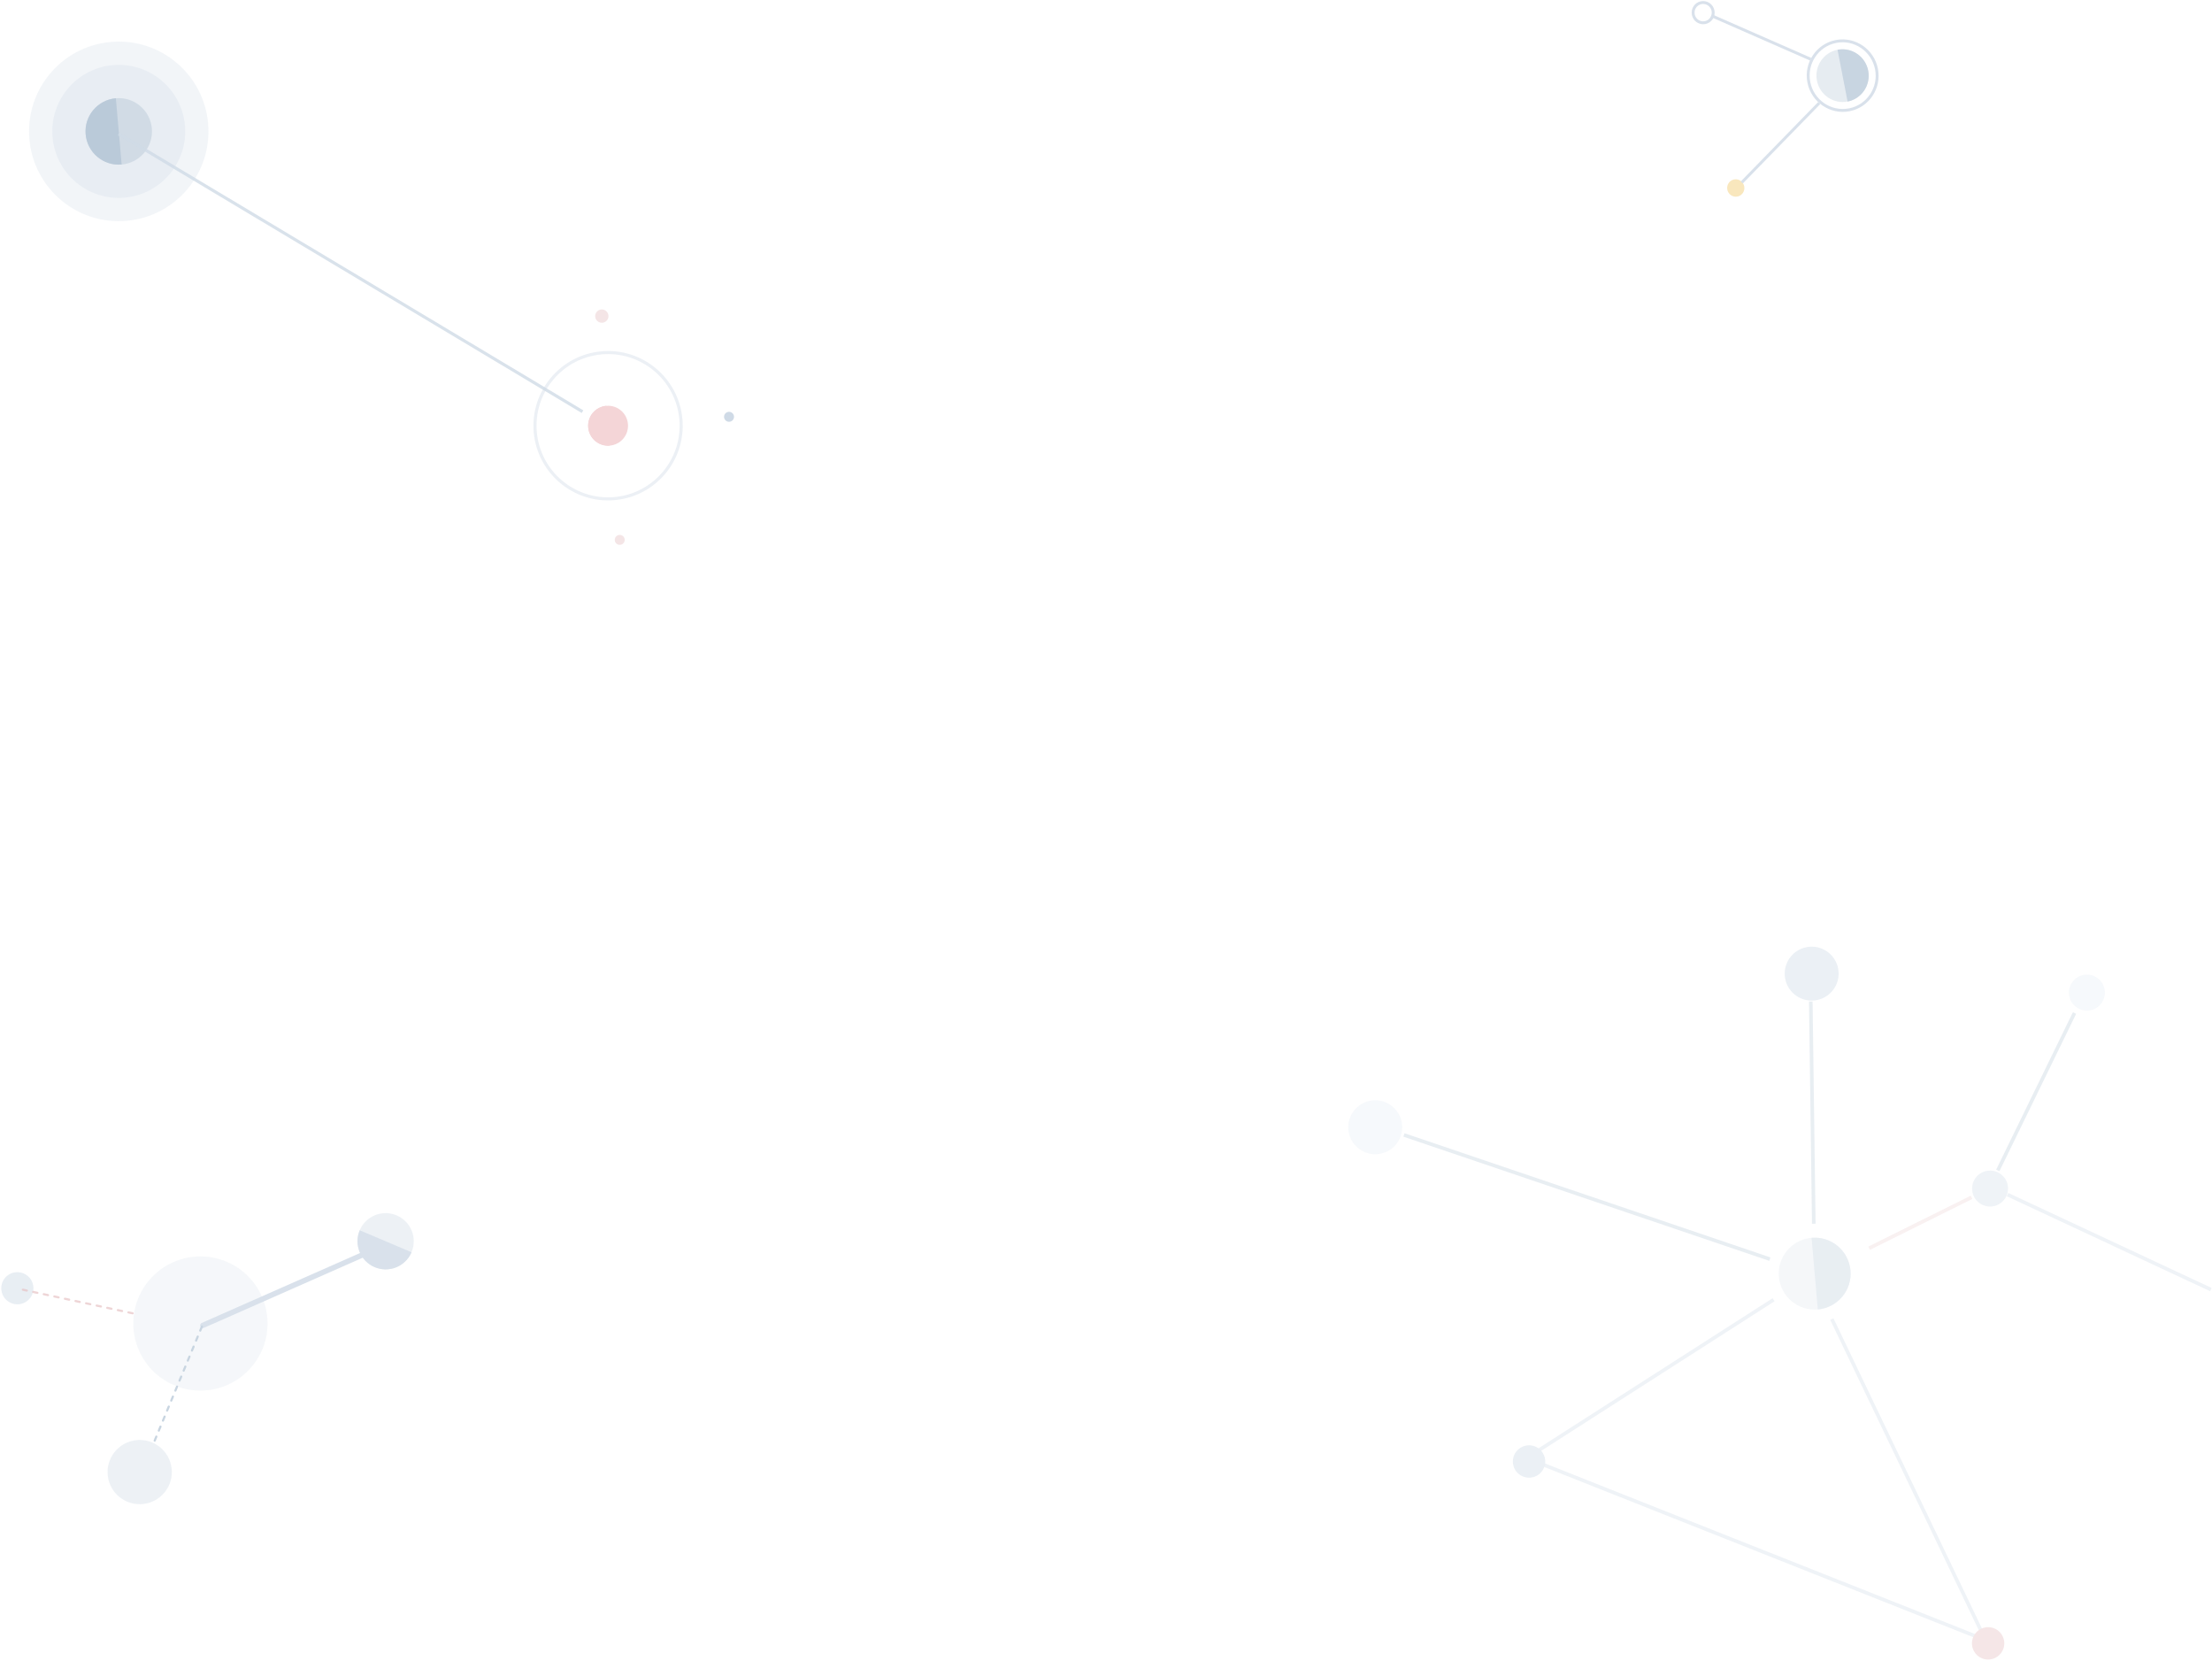 <?xml version="1.0" encoding="UTF-8"?>
<svg width="718px" height="539px" viewBox="0 0 718 539" version="1.1" xmlns="http://www.w3.org/2000/svg" xmlns:xlink="http://www.w3.org/1999/xlink">
    <!-- Generator: Sketch 52.5 (67469) - http://www.bohemiancoding.com/sketch -->
    <title>TVYTbAXWheQpRcWDaDMu</title>
    <desc>Created with Sketch.</desc>
    <g id="Page-1" stroke="none" stroke-width="1" fill="none" fill-rule="evenodd">
        <g id="TVYTbAXWheQpRcWDaDMu" transform="translate(-2, -9)">
            <g id="Group-18" opacity="0.8" transform="translate(74.901, 449.699) rotate(-7) translate(-74.901, -449.699) translate(4.901, 405.199)">
                <ellipse id="Oval-11" fill="#CFDAE6" opacity="0.25" cx="63.575" cy="32.468" rx="21.783" ry="21.766"></ellipse>
                <ellipse id="Oval-3" fill="#CFDAE6" opacity="0.6" cx="5.987" cy="13.867" rx="5.217" ry="5.213"></ellipse>
                <path d="M38.135,88.352 C43.898,88.352 48.57,83.684 48.57,77.925 C48.57,72.167 43.898,67.499 38.135,67.499 C32.372,67.499 27.701,72.167 27.701,77.925 C27.701,83.684 32.372,88.352 38.135,88.352 Z" id="Oval-3-Copy" fill="#CFDAE6" opacity="0.45"></path>
                <path d="M64.278,33.17 L119.186,16.565" id="Path-12" stroke="#CFDAE6" stroke-width="1.739" stroke-linecap="round" stroke-linejoin="round"></path>
                <path d="M42.143,26.5 L7.712,14.564" id="Path-16" stroke="#E0B4B7" stroke-width="0.703" opacity="0.7" stroke-linecap="round" stroke-linejoin="round" stroke-dasharray="1.405,2.108"></path>
                <path d="M63.926,33.522 L43.672,69.325" id="Path-15" stroke="#BACAD9" stroke-width="0.703" stroke-linecap="round" stroke-linejoin="round" stroke-dasharray="1.405,2.108"></path>
                <g id="Group-17" transform="translate(126.625, 13.804) rotate(30) translate(-126.625, -13.804) translate(117.125, 4.304)" fill="#CFDAE6">
                    <ellipse id="Oval-4" opacity="0.45" cx="9.135" cy="9.128" rx="9.135" ry="9.128"></ellipse>
                    <path d="M18.27,18.255 C18.27,13.214 14.18,9.128 9.135,9.128 C4.09,9.128 9e-07,13.214 9e-07,18.255 L18.27,18.255 Z" id="Oval-4" transform="translate(9.135, 13.692) rotate(180) translate(-9.135, -13.692) "></path>
                </g>
            </g>
            <g id="Group-14" transform="translate(126.295, 103.726) rotate(-5) translate(-126.295, -103.726) translate(16.295, 15.226)">
                <ellipse id="Oval-2" fill="#CFDAE6" opacity="0.25" cx="29.118" cy="29.14" rx="29.118" ry="29.14"></ellipse>
                <ellipse id="Oval-2" fill="#CFDAE6" opacity="0.3" cx="29.118" cy="29.14" rx="21.569" ry="21.585"></ellipse>
                <ellipse id="Oval-2-Copy" stroke="#CFDAE6" opacity="0.4" cx="179.02" cy="138.146" rx="23.725" ry="23.744"></ellipse>
                <ellipse id="Oval-2" fill="#BACAD9" opacity="0.5" cx="29.118" cy="29.14" rx="10.784" ry="10.793"></ellipse>
                <path d="M29.118,39.933 L29.118,18.348 C23.162,18.348 18.333,23.18 18.333,29.14 C18.333,35.101 23.162,39.933 29.118,39.933 Z" id="Oval-2" fill="#BACAD9"></path>
                <g id="Group-9" opacity="0.45" transform="translate(172, 131)" fill="#E6A1A6">
                    <ellipse id="Oval-2-Copy-2" cx="7.02" cy="7.146" rx="6.471" ry="6.476"></ellipse>
                    <path d="M0.549,13.622 C4.123,13.622 7.02,10.723 7.02,7.146 C7.02,3.57 4.123,0.671 0.549,0.671 L0.549,13.622 Z" id="Oval-2-Copy-2" transform="translate(3.784, 7.146) scale(-1, 1) translate(-3.784, -7.146) "></path>
                </g>
                <ellipse id="Oval-10" fill="#CFDAE6" cx="218.382" cy="138.686" rx="1.618" ry="1.619"></ellipse>
                <ellipse id="Oval-10-Copy-2" fill="#E0B4B7" opacity="0.35" cx="179.559" cy="175.381" rx="1.618" ry="1.619"></ellipse>
                <ellipse id="Oval-10-Copy" fill="#E0B4B7" opacity="0.35" cx="180.098" cy="102.53" rx="2.157" ry="2.159"></ellipse>
                <path d="M28.999,29.967 L171.151,132.876" id="Path-11" stroke="#CFDAE6" opacity="0.8"></path>
            </g>
            <g id="Group-10" opacity="0.8" transform="translate(584.101, 36.659) rotate(-11) translate(-584.101, -36.659) translate(556.601, 4.659)">
                <ellipse id="Oval-7" stroke="#CFDAE6" stroke-width="0.941" cx="43.814" cy="32" rx="11.186" ry="11.294"></ellipse>
                <g id="Group-12" transform="translate(34.597, 23.111)" fill="#BACAD9">
                    <ellipse id="Oval-7" opacity="0.45" cx="9.185" cy="8.889" rx="8.475" ry="8.556"></ellipse>
                    <path d="M9.185,17.445 C13.866,17.445 17.66,13.614 17.66,8.889 C17.66,4.163 13.866,0.333 9.185,0.333 L9.185,17.445 Z" id="Oval-7"></path>
                </g>
                <path d="M34.66,24.81 L5.717,4.769" id="Path-2" stroke="#CFDAE6" stroke-width="0.941"></path>
                <ellipse id="Oval" stroke="#CFDAE6" stroke-width="0.941" cx="3.263" cy="3.294" rx="3.263" ry="3.294"></ellipse>
                <ellipse id="Oval-Copy" fill="#F7E1AD" cx="2.797" cy="61.176" rx="2.797" ry="2.824"></ellipse>
                <path d="M34.631,39.292 L5.064,59.785" id="Path-10" stroke="#CFDAE6" stroke-width="0.941"></path>
            </g>
            <g id="Group-19" opacity="0.33" transform="translate(586.136, 437.632) rotate(-10) translate(-586.136, -437.632) translate(452.636, 318.632)">
                <g id="Group-17" transform="translate(141.334, 104.503) rotate(-85) translate(-141.334, -104.503) translate(129.334, 92.503)" fill="#BACAD9">
                    <circle id="Oval-4" opacity="0.45" cx="11.667" cy="11.667" r="11.667"></circle>
                    <path d="M23.333,23.333 C23.333,16.89 18.11,11.667 11.667,11.667 C5.223,11.667 7.00000001e-07,16.89 7.00000001e-07,23.333 L23.333,23.333 Z" id="Oval-4" transform="translate(11.667, 17.5) rotate(180) translate(-11.667, -17.5) "></path>
                </g>
                <circle id="Oval-5-Copy-6" fill="#CFDAE6" cx="201.833" cy="87.5" r="5.833"></circle>
                <path d="M143.5,88.813 L155.071,17.604" id="Path-17" stroke="#BACAD9" stroke-width="1.167"></path>
                <path d="M17.5,37.333 L127.466,97.645" id="Path-18" stroke="#BACAD9" stroke-width="1.167"></path>
                <polyline id="Path-19" stroke="#CFDAE6" stroke-width="1.167" points="143.903 120.302 174.935 231.571 38.5 147.511 126.367 110.833"></polyline>
                <path d="M159.833,99.745 L195.417,89.25" id="Path-20" stroke="#E0B4B7" stroke-width="1.167" opacity="0.6"></path>
                <path d="M205.333,82.137 L238.719,36.167" id="Path-24" stroke="#BACAD9" stroke-width="1.167"></path>
                <path d="M266.723,132.232 L207.083,90.417" id="Path-25" stroke="#CFDAE6" stroke-width="1.167"></path>
                <circle id="Oval-5" fill="#C1D1E0" cx="156.917" cy="8.75" r="8.75"></circle>
                <circle id="Oval-5-Copy-3" fill="#C1D1E0" cx="39.083" cy="148.75" r="5.25"></circle>
                <circle id="Oval-5-Copy-2" fill-opacity="0.6" fill="#D1DEED" cx="8.75" cy="33.25" r="8.75"></circle>
                <circle id="Oval-5-Copy-4" fill-opacity="0.6" fill="#D1DEED" cx="243.833" cy="30.333" r="5.833"></circle>
                <circle id="Oval-5-Copy-5" fill="#E0B4B7" cx="175.583" cy="232.75" r="5.25"></circle>
            </g>
        </g>
    </g>
</svg>